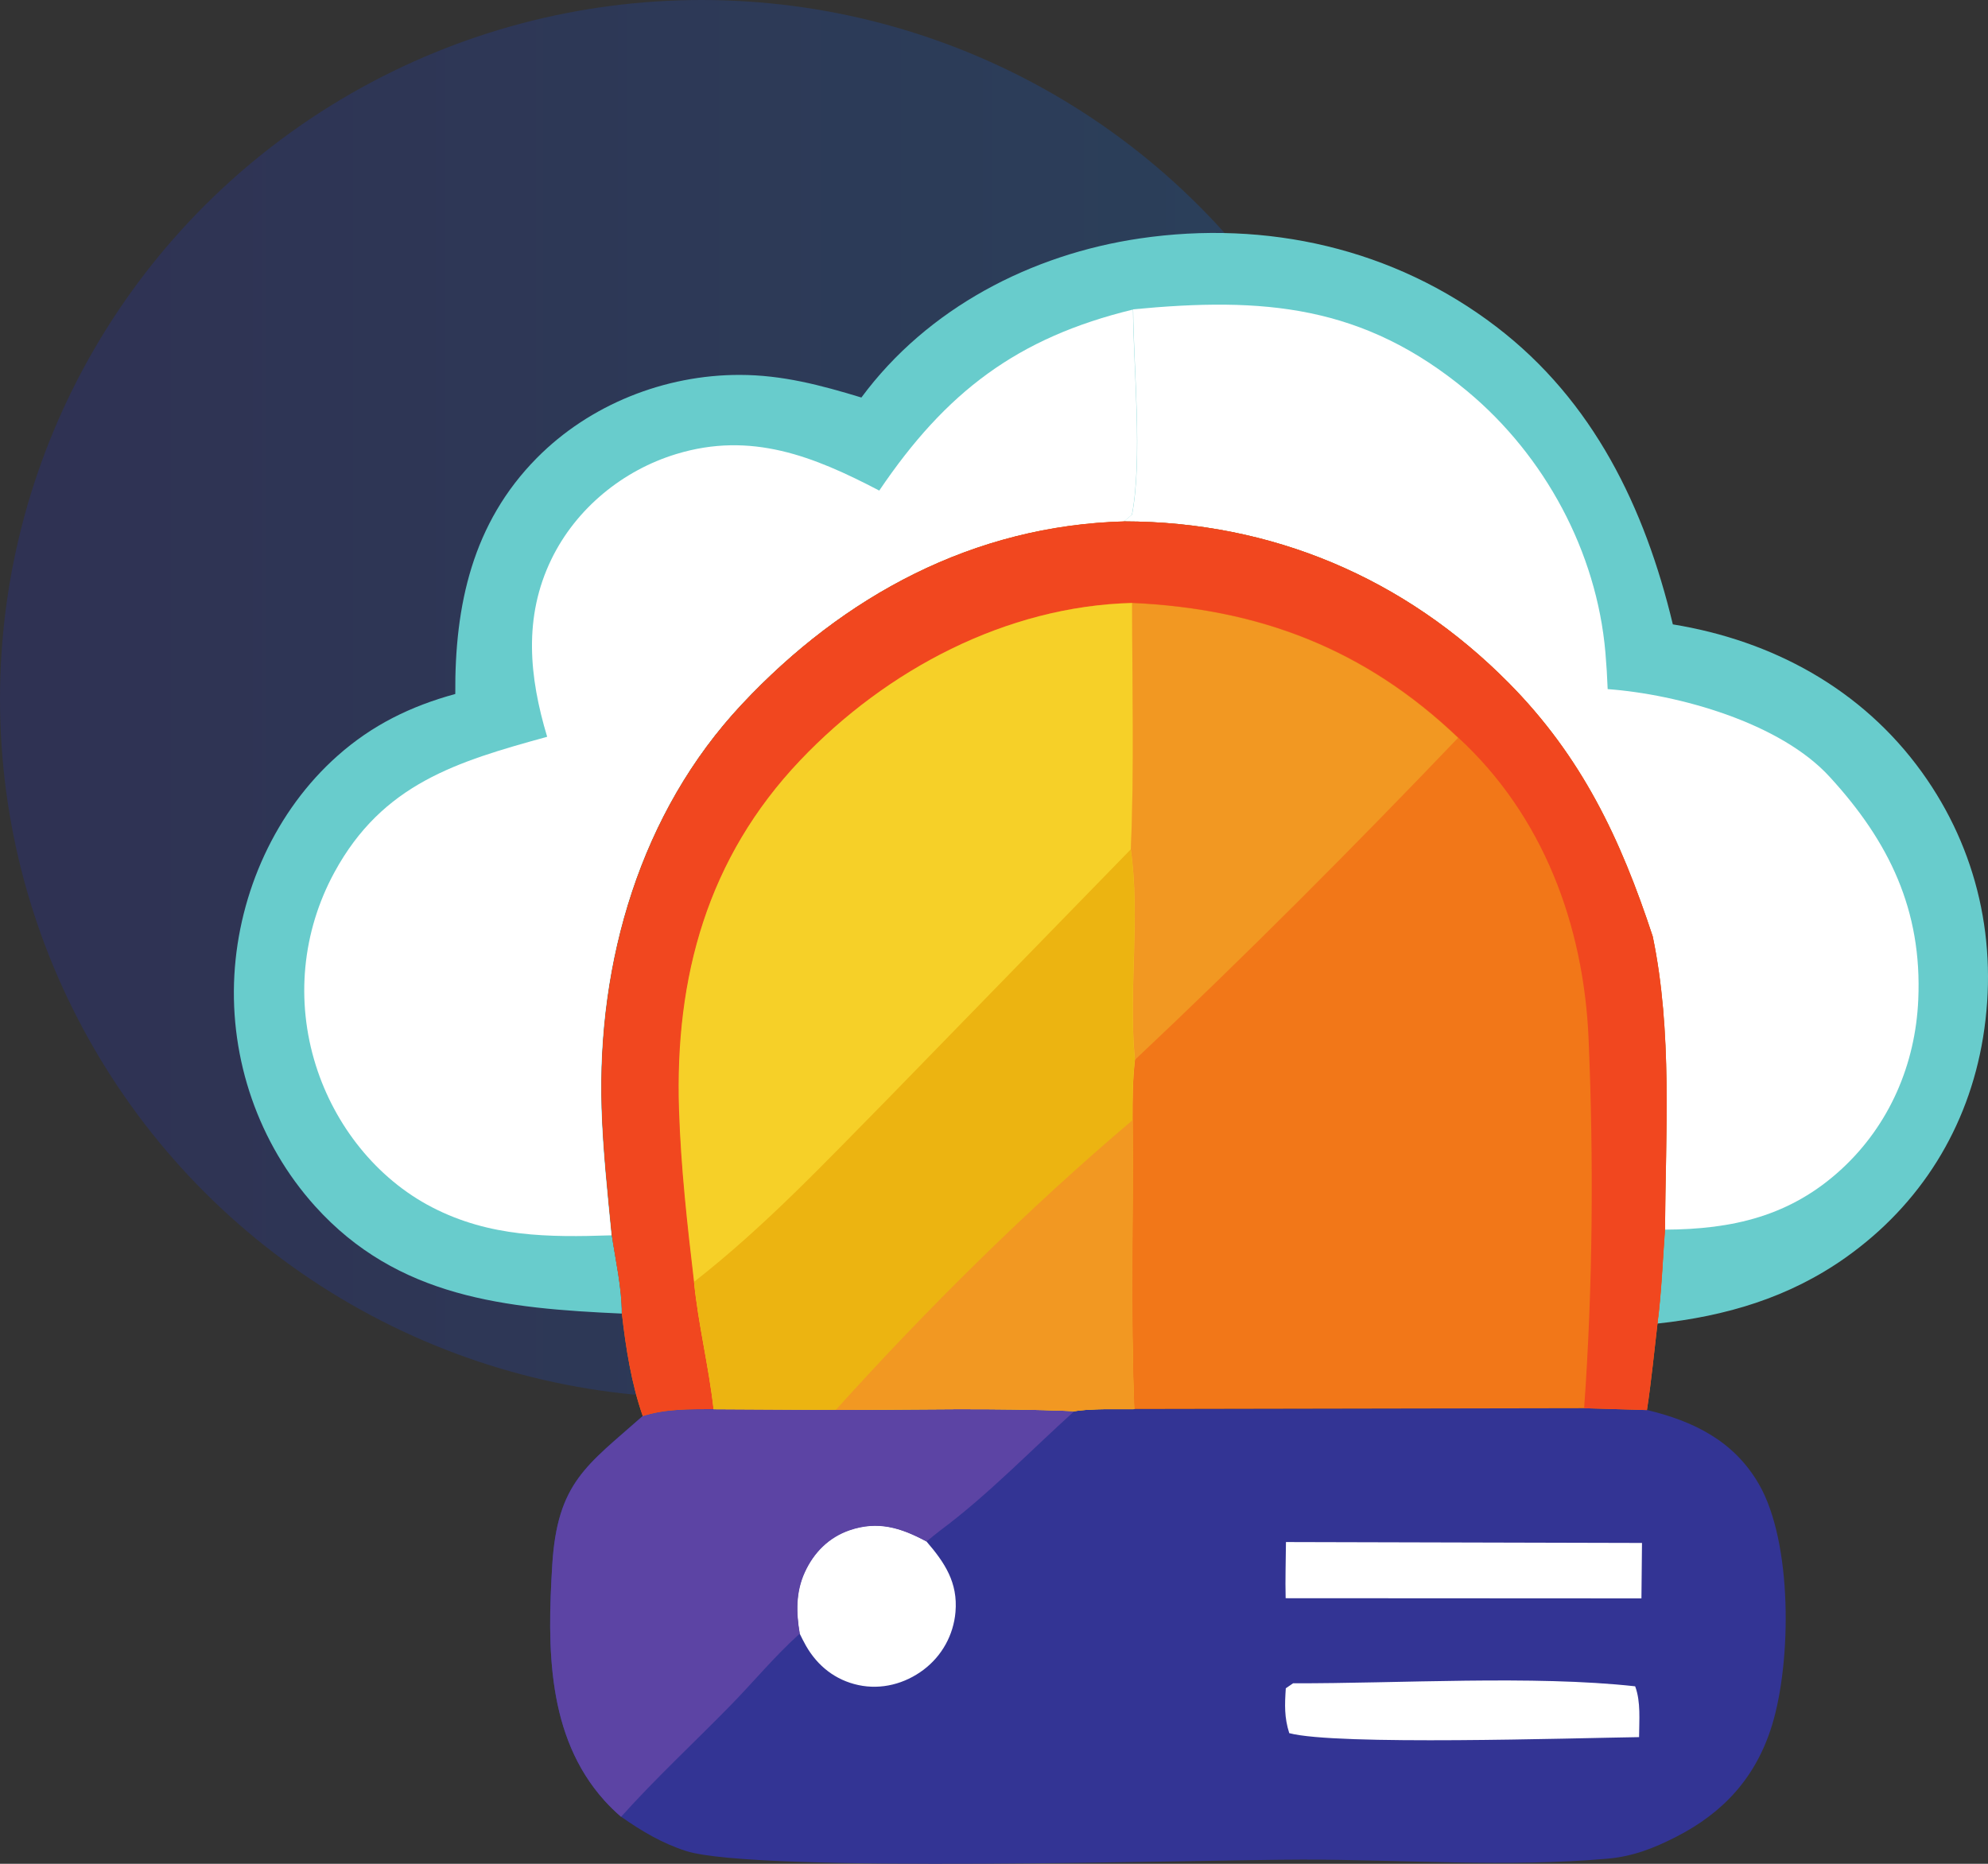 <svg width="64" height="60" viewBox="0 0 64 60" fill="none" xmlns="http://www.w3.org/2000/svg">
<rect x="0" y="0" width="64" height="60" fill="#333333" stroke="none"/>
<ellipse opacity="0.2" cx="22.588" cy="22.5" rx="22.588" ry="22.5" fill="url(#paint0_linear_8254_108165)"/>
<path d="M50.996 45.331L53.018 45.39C54.52 45.75 55.818 46.383 56.624 47.777C57.71 49.655 57.677 53.482 57.048 55.536C56.535 57.208 55.491 58.351 53.96 59.132C53.236 59.501 52.57 59.763 51.751 59.835C48.555 60.118 45.153 59.863 41.935 59.865C38.577 59.868 24.325 60.305 22.088 59.588C21.314 59.34 20.655 58.947 19.994 58.484C19.8 58.317 19.626 58.147 19.454 57.956C17.601 55.89 17.618 53.026 17.778 50.391C17.94 47.712 18.895 47.175 20.691 45.583C21.448 45.345 22.194 45.365 22.978 45.36L26.904 45.382C29.461 45.377 32.035 45.31 34.589 45.422C35.212 45.328 35.885 45.367 36.517 45.356L50.996 45.331Z" fill="#333494"/>
<path d="M41.629 54.189C45.033 54.198 49.353 53.924 52.641 54.286C52.829 54.793 52.768 55.387 52.767 55.922C50.666 55.951 43.013 56.197 41.505 55.794C41.343 55.283 41.359 54.881 41.394 54.349L41.629 54.189Z" fill="white"/>
<path d="M41.399 49.642L52.861 49.671L52.843 51.456L41.389 51.45C41.373 50.849 41.395 50.243 41.399 49.642Z" fill="white"/>
<path d="M25.741 52.583C25.625 51.906 25.612 51.251 25.903 50.612C26.194 49.974 26.678 49.487 27.342 49.258C28.262 48.942 29.002 49.178 29.822 49.618C30.415 50.305 30.841 50.944 30.76 51.895C30.696 52.637 30.323 53.308 29.731 53.754C29.13 54.207 28.373 54.405 27.633 54.246C26.896 54.087 26.324 53.637 25.949 52.985C25.874 52.855 25.808 52.718 25.741 52.583Z" fill="white"/>
<path d="M22.978 45.364L26.904 45.386C29.461 45.381 32.035 45.314 34.589 45.426C33.156 46.717 31.811 48.122 30.265 49.273C30.116 49.385 29.973 49.507 29.828 49.625C29.008 49.185 28.268 48.949 27.349 49.265C26.684 49.494 26.2 49.981 25.909 50.619C25.618 51.258 25.632 51.913 25.747 52.59C24.949 53.304 24.246 54.159 23.494 54.925C22.336 56.107 21.097 57.257 19.994 58.488C19.8 58.321 19.626 58.151 19.454 57.96C17.601 55.894 17.618 53.029 17.778 50.395C17.94 47.716 18.895 47.178 20.691 45.587C21.448 45.349 22.194 45.369 22.978 45.364Z" fill="#5C44A4"/>
<path d="M27.731 12.797C29.862 9.914 33.205 8.189 36.694 7.676C40.772 7.077 44.869 7.992 48.172 10.519C51.295 12.907 52.951 16.335 53.854 20.1C57.06 20.622 59.937 22.175 61.87 24.856C63.672 27.357 64.338 30.361 63.84 33.403C63.363 36.312 61.821 38.778 59.428 40.476C57.599 41.774 55.559 42.372 53.354 42.609C53.485 41.611 53.522 40.584 53.596 39.579C53.615 36.455 53.84 33.212 53.201 30.138C52.167 26.99 50.921 24.36 48.573 21.985C45.218 18.591 40.925 16.784 36.181 16.779C31.346 16.912 27.17 19.157 23.885 22.661C20.62 26.143 19.222 30.945 19.37 35.67C19.413 37.034 19.563 38.398 19.694 39.755C19.815 40.571 20.02 41.467 20.017 42.287C16.287 42.12 12.801 41.783 10.139 38.825C8.325 36.809 7.393 34.102 7.545 31.389C7.694 28.729 8.872 26.1 10.867 24.33C11.983 23.339 13.225 22.732 14.657 22.341C14.636 19.481 15.212 16.84 17.279 14.747C18.985 13.02 21.404 12.065 23.816 12.069C25.191 12.071 26.425 12.4 27.731 12.797Z" fill="#68CCCC"/>
<path d="M36.48 9.958C40.661 9.558 43.883 9.801 47.239 12.596C49.727 14.667 51.402 17.758 51.683 21.003C51.717 21.396 51.741 21.789 51.756 22.184C54.03 22.352 57.315 23.263 58.909 25.015C60.819 27.098 61.883 29.3 61.755 32.185C61.664 34.267 60.825 36.212 59.293 37.629C57.643 39.154 55.773 39.576 53.597 39.585C53.616 36.461 53.841 33.218 53.202 30.144C52.167 26.996 50.921 24.366 48.573 21.991C45.218 18.597 40.926 16.79 36.182 16.785L36.445 16.567C36.788 14.76 36.496 11.88 36.48 9.958Z" fill="white"/>
<path d="M28.306 15.793C30.451 12.619 32.747 10.87 36.474 9.965C36.49 11.887 36.783 14.767 36.439 16.573L36.176 16.792C31.341 16.925 27.165 19.17 23.879 22.674C20.614 26.156 19.217 30.958 19.365 35.684C19.408 37.047 19.557 38.411 19.688 39.768C17.653 39.836 15.769 39.825 13.915 38.868C12.117 37.94 10.778 36.229 10.17 34.305C9.512 32.222 9.724 29.994 10.768 28.078C12.319 25.23 14.704 24.52 17.615 23.719C17.037 21.794 16.843 19.869 17.755 17.996C18.551 16.364 20.05 15.14 21.773 14.616C24.183 13.882 26.192 14.688 28.306 15.793Z" fill="white"/>
<path d="M36.187 16.785C40.931 16.79 45.223 18.598 48.578 21.991C50.926 24.366 52.172 26.997 53.207 30.145C53.846 33.219 53.621 36.462 53.602 39.586C53.527 40.591 53.49 41.618 53.359 42.616C53.25 43.54 53.161 44.473 53.02 45.393L50.998 45.333L36.519 45.359C35.887 45.369 35.214 45.331 34.591 45.424C32.037 45.313 29.463 45.379 26.907 45.384L22.98 45.362C22.196 45.368 21.45 45.347 20.693 45.585C20.329 44.551 20.145 43.383 20.022 42.294C20.026 41.473 19.82 40.578 19.699 39.762C19.568 38.405 19.419 37.041 19.376 35.677C19.228 30.952 20.625 26.15 23.89 22.668C27.175 19.164 31.352 16.918 36.187 16.785Z" fill="#F27718"/>
<path d="M36.442 19.413C40.531 19.598 43.937 20.89 46.939 23.754C43.564 27.283 40.088 30.775 36.534 34.121C36.316 31.884 36.716 29.57 36.4 27.346C36.517 24.711 36.442 22.05 36.442 19.413Z" fill="#F29822"/>
<path d="M36.187 16.785C40.931 16.79 45.223 18.598 48.578 21.991C50.926 24.366 52.172 26.997 53.207 30.145C53.846 33.219 53.621 36.462 53.602 39.586C53.527 40.591 53.49 41.618 53.359 42.616C53.25 43.54 53.161 44.473 53.02 45.393L50.998 45.333C51.279 41.442 51.307 37.348 51.142 33.449C50.986 29.78 49.679 26.262 46.949 23.748C43.947 20.884 40.541 19.592 36.452 19.407C32.401 19.511 28.54 21.554 25.767 24.472C22.786 27.609 21.727 31.443 21.866 35.724C21.926 37.574 22.132 39.426 22.35 41.262C22.487 42.643 22.828 43.989 22.98 45.362C22.196 45.368 21.45 45.347 20.693 45.585C20.329 44.551 20.145 43.383 20.022 42.294C20.026 41.473 19.82 40.578 19.699 39.762C19.568 38.405 19.419 37.041 19.376 35.677C19.228 30.952 20.625 26.15 23.89 22.668C27.175 19.164 31.352 16.918 36.187 16.785Z" fill="#F1471F"/>
<path d="M22.344 41.267C22.126 39.431 21.92 37.579 21.86 35.73C21.72 31.448 22.78 27.614 25.761 24.477C28.534 21.559 32.395 19.516 36.446 19.412C36.446 22.049 36.521 24.71 36.404 27.345C36.72 29.568 36.32 31.882 36.538 34.119C36.462 34.768 36.459 35.404 36.46 36.055C36.487 39.157 36.392 42.265 36.513 45.364C35.881 45.374 35.208 45.336 34.584 45.429C32.031 45.318 29.457 45.384 26.901 45.389L22.974 45.367C22.822 43.994 22.481 42.648 22.344 41.267Z" fill="#F6D028"/>
<path d="M36.402 27.344C36.718 29.568 36.317 31.881 36.535 34.118C36.459 34.767 36.457 35.403 36.458 36.055C36.484 39.157 36.389 42.265 36.511 45.364C35.879 45.374 35.206 45.336 34.582 45.429C32.028 45.318 29.455 45.384 26.898 45.389L22.971 45.367C22.819 43.994 22.479 42.648 22.342 41.267C24.618 39.49 26.582 37.401 28.607 35.347L36.402 27.344Z" fill="#ECB411"/>
<path d="M26.906 45.389C29.877 42.095 33.087 38.921 36.466 36.055C36.492 39.157 36.397 42.265 36.519 45.364C35.887 45.374 35.214 45.336 34.59 45.429C32.036 45.318 29.463 45.384 26.906 45.389Z" fill="#F29822"/>
<defs>
<linearGradient id="paint0_linear_8254_108165" x1="0.498" y1="22.5" x2="45.176" y2="22.5" gradientUnits="userSpaceOnUse">
<stop stop-color="#202CD3"/>
<stop offset="1" stop-color="#0778F9"/>
</linearGradient>
</defs>
</svg>
